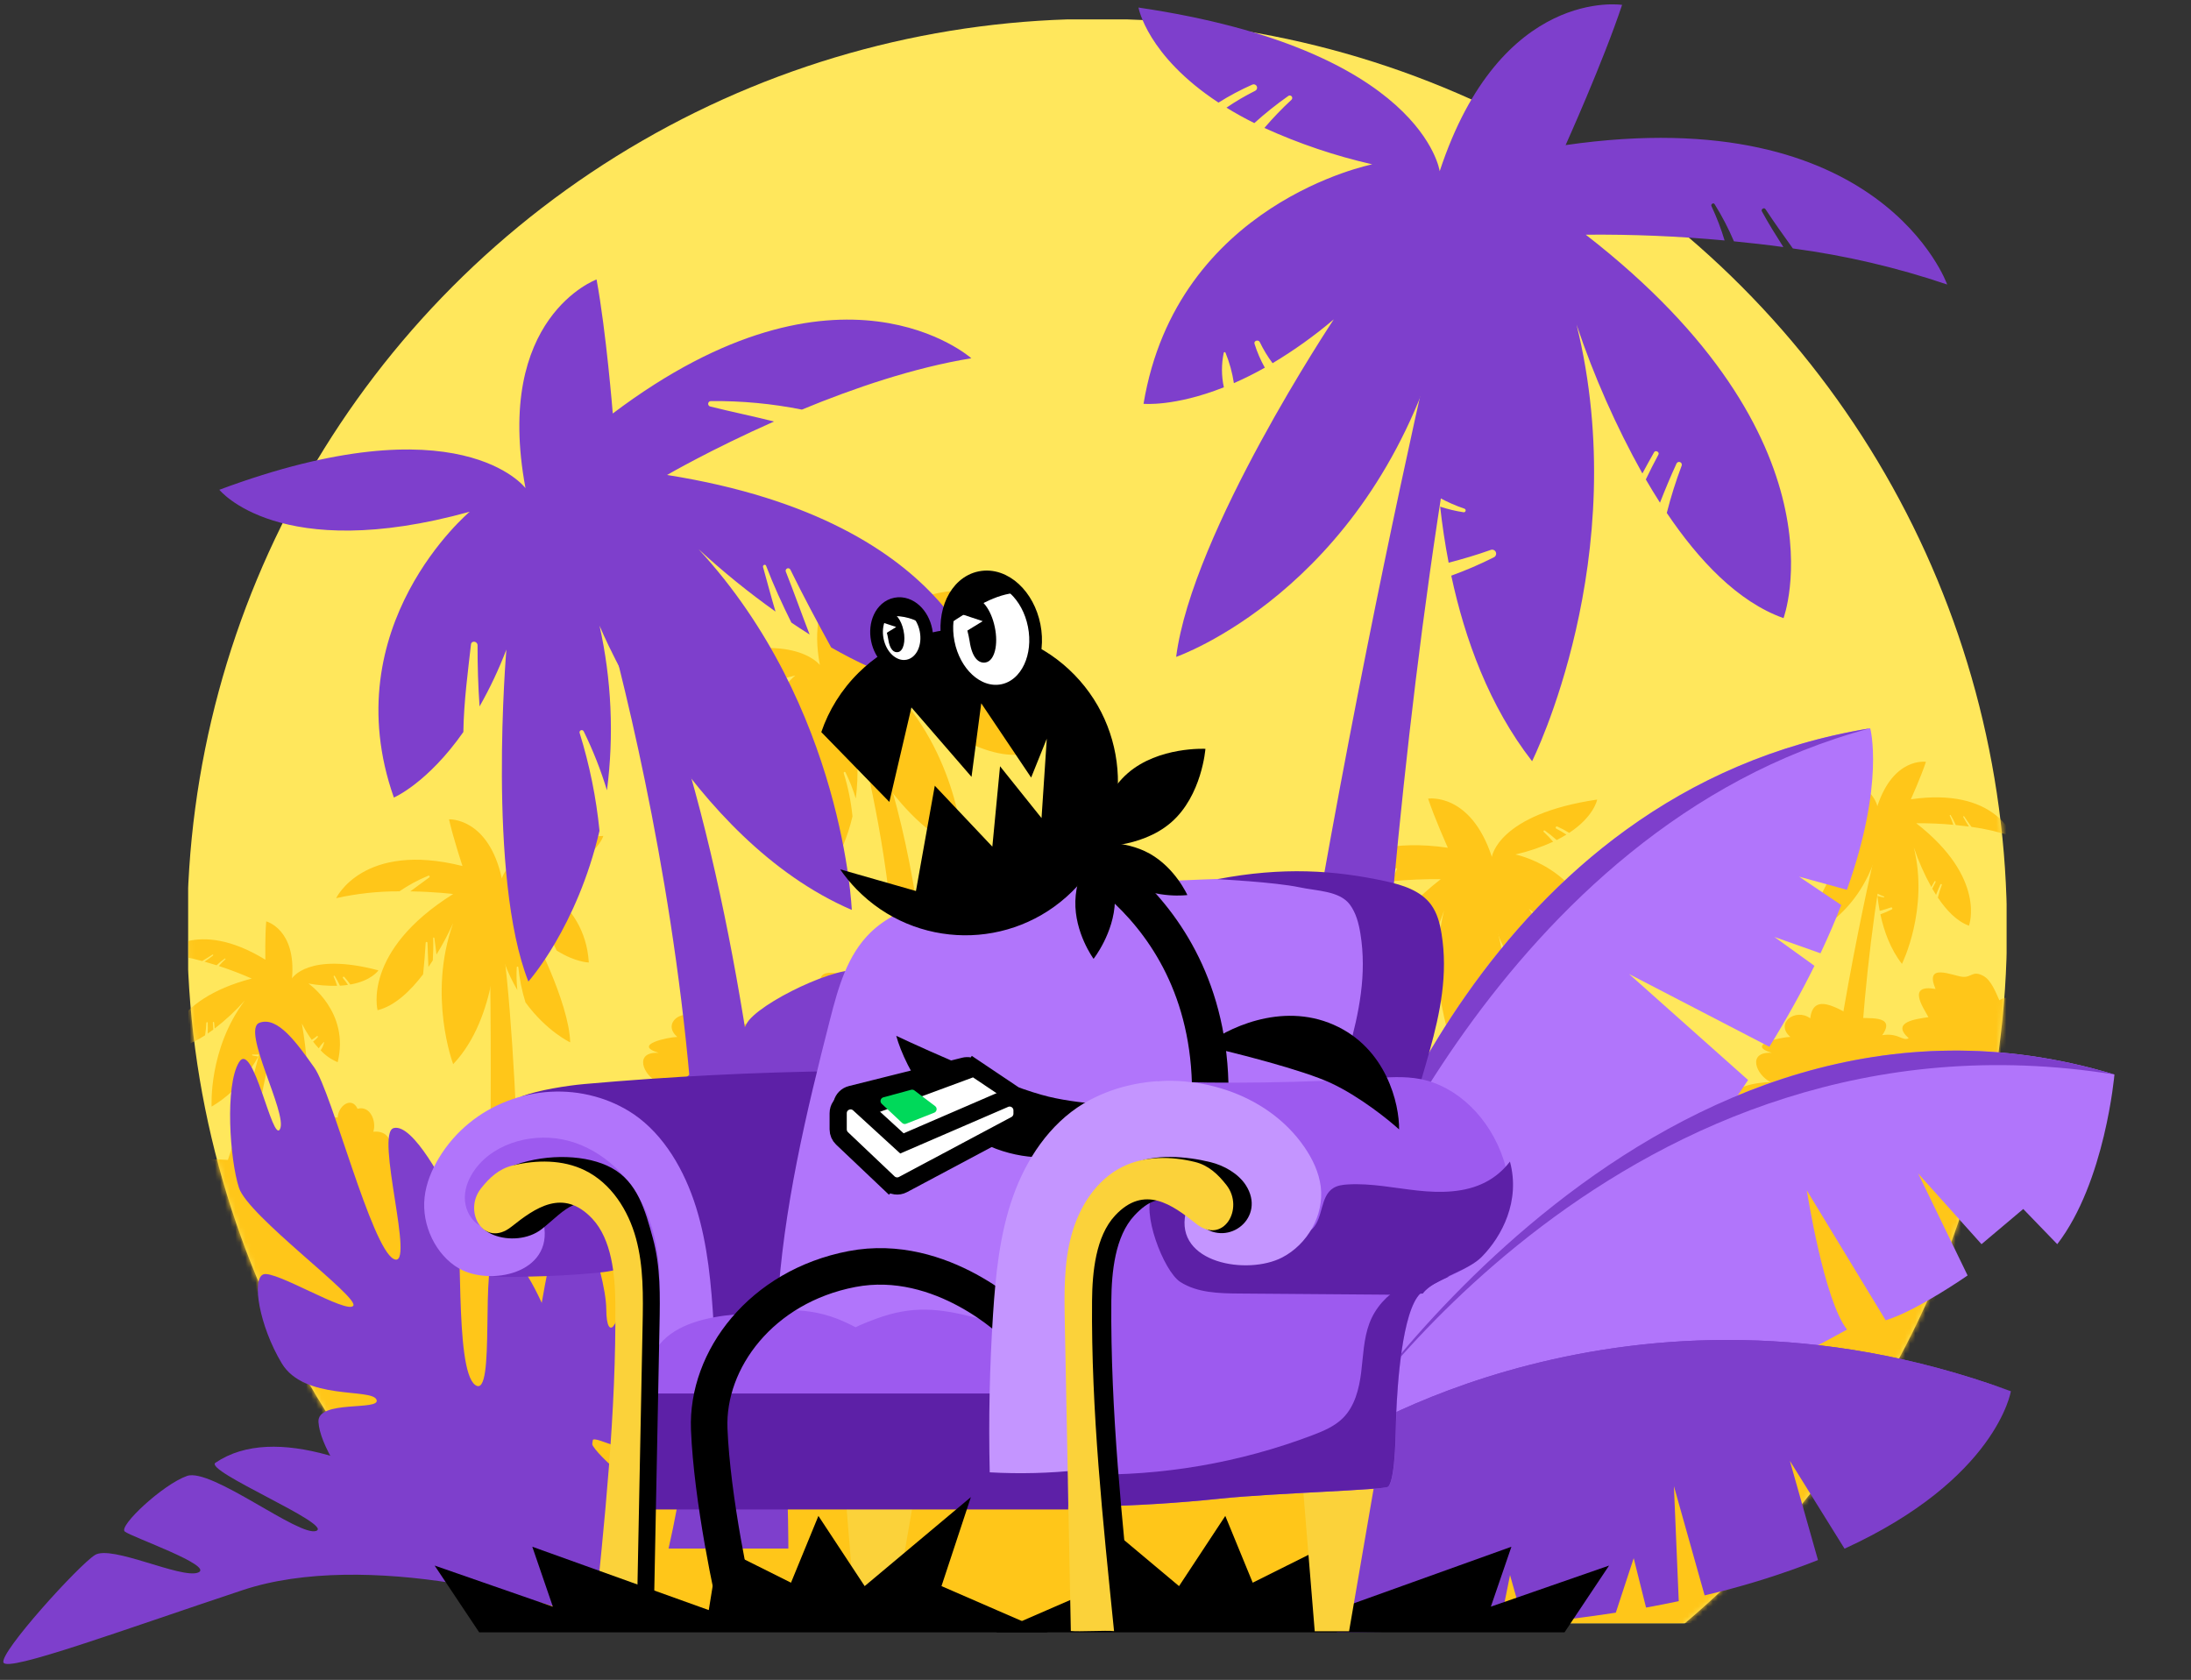 <svg width="433" height="332" viewBox="0 0 433 332" fill="none" xmlns="http://www.w3.org/2000/svg">
<rect x="0" y="0" width="433" height="332" fill="#333333" stroke="none"/>
<g clip-path="url(#clip0_4313_193348)">
<circle cx="216.815" cy="183.551" r="179.815" fill="#FFE75C"/>
<mask id="mask0_4313_193348" style="mask-type:alpha" maskUnits="userSpaceOnUse" x="36" y="3" width="361" height="361">
<circle cx="216.814" cy="183.551" r="179.815" fill="#FFE75C"/>
</mask>
<g mask="url(#mask0_4313_193348)">
<path d="M3.301 238.513C4.402 237.646 5.566 237.81 6.605 238.887C6.706 238.982 6.7 238.982 6.585 238.887C6.09 236.047 10.696 237.065 12.452 237.637C11.865 233.302 15.895 234.474 18.591 233.708C17.631 231.443 19.034 230.102 21.376 230.648C18.901 228.753 20.718 226.438 23.331 225.88C22.531 224.793 22.808 223.534 23.903 222.558C24.191 222.589 24.41 222.953 24.69 223.065C23.957 218.479 29.655 220.84 30.877 223.336C30.888 222.936 30.927 222.457 30.906 222.075C32.837 222.299 34.501 224.184 35.394 225.928C37.58 225.259 39.29 227.667 39.529 229.754C42.761 228.299 47.101 230.047 49.531 229.026C51.634 228.145 51.542 224.429 54.78 225.998C54.698 226.222 54.602 227.229 54.585 227.316C55.081 224.256 59.016 223.884 61.44 224.788C61.618 221.841 63.854 220.462 66.745 220.87C66.792 218.583 69.487 216.569 70.664 219.135C73.148 218.433 74.449 221.57 73.777 223.669C76.481 223.389 77.612 225.359 77.124 227.852C80.822 227.292 80.168 231.566 78.866 233.739C81.844 232.507 81.446 235.834 81.01 237.845C84.619 236.834 85.368 239.162 83.803 241.82C84.633 241.773 85.46 241.959 86.192 242.356C86.923 242.753 87.529 243.346 87.943 244.068C90.29 243.034 91.916 245.03 90.47 247.14C91.679 246.581 92.864 245.772 94.027 245.166C94.46 242.666 96.344 240.49 98.454 239.124C95.117 238.108 97.445 234.566 100.09 234.899C100.335 232.67 103.249 234.024 103.591 235.969C105.793 235.011 106.895 236.84 106.64 239.039C107.556 237.024 108.95 236.225 110.524 237.614C111.484 236.021 113.445 235.66 115.207 236.15C115.075 236.043 114.908 233.967 116.321 233.421C114.267 232.49 114.153 230.216 115.98 228.775C114.778 228.926 113.662 228.296 112.536 228.194C113.137 227.165 113.167 226.368 114.65 226.001C110.919 224.682 115.627 221.715 117.938 222.035C113.257 219.784 121.667 218.439 123.01 218.125C120.693 214.714 127.781 213.858 129.963 213.871C127.09 212.454 125.2 207.813 130.186 208.075C124.836 206.467 132.055 204.983 133.854 204.931C130.731 202.255 134.855 199.125 137.787 201.257C141.152 194.758 146.186 202.628 146.186 202.628C146.186 202.628 155.025 200.324 152.011 204.587C155.208 204.07 156.052 205.858 157.243 205.188C153.618 201.941 158.819 201.387 161.147 201.026C160.03 198.986 156.876 194.477 162.548 195.453C160.265 190.119 167.912 193.055 167.912 193.055C167.912 193.055 169.249 190.644 172.027 192.892C173.384 193.99 174.477 196.19 175.159 197.693C177.582 196.153 180.544 197.955 182.343 199.928C187.866 195.226 191.246 201.877 191.246 201.877C191.246 201.877 193.786 199.929 196.245 200.564C198.881 201.246 201.565 202.272 202.379 204.987C204.312 200.827 210.143 203.631 206.316 208.254C208.917 204.16 214.578 207.807 209.366 211.871C212.983 209.616 212.304 216.196 209.306 217.236C213.949 219.195 211.82 224.559 208.167 227.592C206.777 224.146 214.057 224.56 211 229.468C210.845 223.367 218.313 224.985 214.621 230.879C214.976 225.576 221.963 226.814 219.909 232.279C220.31 227.343 228.027 229.583 223.541 234.039C224.643 233.172 226.247 235.214 226.567 238.883C226.579 239.021 226.661 238.978 226.547 238.883C226.051 236.044 230.658 237.061 232.413 237.633C231.827 233.298 235.857 234.471 238.553 233.704C237.594 231.439 238.995 230.098 241.338 230.645C238.864 228.749 240.678 226.434 243.293 225.876C242.493 224.789 242.77 223.53 243.864 222.554C244.152 222.585 244.372 222.949 244.652 223.061C243.919 218.475 249.617 220.836 250.839 223.332C250.849 222.932 250.889 222.453 250.867 222.071C252.799 222.295 254.464 224.18 255.356 225.924C257.542 225.255 259.251 227.663 259.49 229.75C262.723 228.295 267.061 230.043 269.492 229.022C271.596 228.141 271.504 224.426 274.744 225.994C274.661 226.218 274.567 227.226 274.548 227.312C275.045 224.253 278.98 223.88 281.403 224.784C281.582 221.837 283.818 220.458 286.712 220.866C286.759 218.579 289.453 216.565 290.631 219.131C293.115 218.429 294.415 221.566 293.743 223.665C296.448 223.385 297.579 225.355 297.092 227.848C300.788 227.288 300.136 231.563 298.833 233.735C301.81 232.504 301.413 235.83 300.977 237.841C304.585 236.83 305.335 239.158 303.77 241.816C304.6 241.769 305.427 241.955 306.158 242.352C306.889 242.749 307.496 243.342 307.909 244.064C310.256 243.03 311.883 245.026 310.437 247.136C311.646 246.577 312.831 245.768 313.995 245.162C314.427 242.662 316.311 240.486 318.421 239.12C315.084 238.105 317.412 234.562 320.057 234.895C320.302 232.666 323.218 234.021 323.558 235.965C325.76 235.007 326.862 236.836 326.607 239.035C328.172 238.074 329.552 236.517 331.547 236.593C330.954 237.269 331.36 237.108 330.491 237.61C331.451 236.017 333.413 235.656 335.174 236.147C334.928 235.985 334.668 235.847 334.396 235.734C335.023 234.712 334.875 233.965 336.288 233.417C334.234 232.486 334.12 230.212 335.948 228.771C334.745 228.922 333.628 228.292 332.504 228.191C333.104 227.161 333.134 226.364 334.616 225.997C330.885 224.679 335.594 221.711 337.905 222.031C333.224 219.78 341.635 218.435 342.978 218.121C340.66 214.71 347.748 213.854 349.929 213.867C347.057 212.45 345.168 207.809 350.153 208.071C344.802 206.463 352.022 204.979 353.82 204.927C350.697 202.251 354.822 199.121 357.754 201.253C358.438 195.281 364.664 200.525 366.93 201.085C368.534 201.484 374.991 200.319 371.977 204.585C375.175 204.068 376.018 205.856 377.21 205.186C373.584 201.94 378.785 201.386 381.113 201.024C379.995 198.984 376.842 194.475 382.515 195.451C380.232 190.117 385.894 192.87 387.879 193.053C389.641 193.216 389.84 191.704 391.994 192.89C393.523 193.73 394.444 196.188 395.126 197.691C397.55 196.151 400.511 197.953 402.31 199.927C404.992 195.815 408.555 201.674 411.214 201.875C412.478 201.971 413.754 199.927 416.211 200.563C418.848 201.244 420.28 203.398 422.345 204.985V347.611H3.29L3.301 238.513Z" fill="#FFC619"/>
<path d="M96.659 177.941C96.659 177.941 97.963 239.144 95.356 261.16H103.178C103.178 261.16 102.619 199.026 97.963 177.941H96.659Z" fill="#FFC619"/>
<path d="M119.232 165.207C101.017 166.027 99.177 173.613 99.177 173.613C96.516 161.516 88.739 161.926 88.739 161.926C89.558 165.618 91.4 171.153 91.4 171.153C71.753 166.232 66.432 177.509 66.432 177.509C70.535 176.594 74.728 176.14 78.932 176.157C80.717 174.937 82.624 173.905 84.621 173.079C84.666 173.052 84.72 173.045 84.77 173.058C84.821 173.072 84.864 173.104 84.89 173.15C84.916 173.195 84.924 173.248 84.911 173.299C84.897 173.349 84.865 173.393 84.82 173.419C83.602 174.342 82.314 175.225 81.083 176.162C85.954 176.236 89.558 176.687 89.558 176.687C71.548 187.963 74.618 199.65 74.618 199.65C78.026 198.817 81.133 195.816 83.619 192.548C83.827 190.477 84.013 188.409 84.126 186.313C84.128 186.268 84.148 186.225 84.181 186.194C84.214 186.163 84.257 186.146 84.302 186.146C84.348 186.146 84.391 186.163 84.424 186.194C84.457 186.225 84.477 186.268 84.479 186.313C84.516 187.867 84.62 189.479 84.669 191.101C84.967 190.67 85.254 190.241 85.531 189.814C85.619 188.361 85.659 186.896 85.606 185.391C85.601 185.235 85.823 185.246 85.842 185.391C85.979 186.443 86.137 187.54 86.262 188.653C87.491 186.649 88.592 184.57 89.559 182.427C84.442 196.78 89.559 210.312 89.559 210.312C98.359 201.085 98.155 184.683 98.155 184.683C98.869 188.555 100.251 192.273 102.24 195.669C102.081 194.175 102.041 192.671 102.121 191.171C102.124 191.131 102.141 191.093 102.171 191.065C102.2 191.038 102.238 191.022 102.279 191.022C102.319 191.022 102.357 191.038 102.387 191.065C102.416 191.093 102.433 191.131 102.436 191.171C102.672 193.527 103.146 195.852 103.851 198.112C108.024 203.831 112.685 206.005 112.685 206.005C112.48 198.009 104.908 183.657 104.908 183.657C105.941 184.733 107.054 185.728 108.238 186.634C107.767 185.264 107.244 183.916 106.673 182.579C106.557 182.307 106.928 182.068 107.08 182.341C107.974 183.938 109.125 185.859 110.008 187.858C113.782 190.215 116.369 190.218 116.369 190.218C115.551 177.301 103.476 173.611 103.476 173.611C117.391 171.768 119.232 165.207 119.232 165.207Z" fill="#FFC619"/>
<path d="M167.318 136.599C167.318 136.599 183.107 186.118 174.493 223.997H184.931C184.931 223.997 185.032 167.333 168.752 136.599H167.318Z" fill="#FFC619"/>
<path d="M135.352 131.575C156.315 123.749 162.026 131.43 162.026 131.43C159.24 116.491 168.219 113.217 168.219 113.217C169.061 117.779 169.631 124.916 169.631 124.916C189.464 109.918 200.872 120.096 200.872 120.096C195.859 120.914 190.605 122.714 186.108 124.577C183.507 124.056 180.86 123.807 178.209 123.833C178.146 123.826 178.082 123.844 178.033 123.884C177.983 123.923 177.95 123.98 177.942 124.043C177.934 124.106 177.951 124.17 177.99 124.22C178.028 124.271 178.085 124.304 178.148 124.313C179.965 124.77 181.843 125.149 183.679 125.617C178.214 128.042 174.359 130.283 174.359 130.283C200.098 134.364 202.227 149.035 202.227 149.035C197.977 149.733 193.033 147.836 188.661 145.341C187.435 143.102 186.235 140.855 185.104 138.542C185.079 138.494 185.036 138.457 184.985 138.438C184.933 138.419 184.877 138.421 184.827 138.442C184.776 138.463 184.736 138.502 184.713 138.552C184.69 138.602 184.687 138.658 184.704 138.71C185.407 140.482 186.062 142.353 186.783 144.208C186.238 143.865 185.708 143.519 185.193 143.169C184.397 141.57 183.651 139.936 182.99 138.21C182.922 138.031 182.676 138.15 182.725 138.322C183.073 139.574 183.42 140.89 183.811 142.207C181.463 140.534 179.224 138.715 177.106 136.76C189.756 150.51 190.456 168.25 190.456 168.25C176.1 162.06 168.478 143.437 168.478 143.437C169.525 148.154 169.744 153.017 169.125 157.808C168.589 156.045 167.913 154.327 167.104 152.671C167.084 152.624 167.046 152.586 166.999 152.567C166.951 152.548 166.898 152.549 166.851 152.569C166.804 152.589 166.767 152.627 166.748 152.674C166.729 152.722 166.729 152.775 166.749 152.822C167.611 155.596 168.189 158.451 168.474 161.342C166.499 169.805 162.278 174.501 162.278 174.501C158.68 165.372 160.361 145.525 160.361 145.525C159.709 147.236 158.928 148.895 158.025 150.487C157.9 148.714 157.846 146.941 157.851 145.155C157.851 144.793 157.318 144.701 157.276 145.082C157.029 147.317 156.652 150.038 156.612 152.72C153.478 157.198 150.558 158.442 150.558 158.442C145.298 143.46 157.168 133.491 157.168 133.491C140.572 138.1 135.352 131.575 135.352 131.575Z" fill="#FFC619"/>
<path d="M371.691 163.766C371.691 163.766 363.438 197.52 360.271 228.681L366.738 229.34C366.738 229.34 367.205 192.607 373.387 163.939L371.691 163.766Z" fill="#FFC619"/>
<path d="M388.174 161.346C388.636 162.056 389.13 162.74 389.616 163.422C392.382 163.791 395.106 164.429 397.749 165.325C397.749 165.325 394.298 155.555 377.642 157.966C377.642 157.966 379.631 153.544 380.617 150.563C380.617 150.563 374.223 149.568 371.007 159.344C371.007 159.344 370.122 152.917 355.134 150.704C355.134 150.704 355.581 153.242 359.351 155.722C359.923 155.362 360.52 155.044 361.139 154.77C361.182 154.753 361.229 154.754 361.272 154.771C361.315 154.788 361.349 154.821 361.368 154.863C361.387 154.905 361.39 154.953 361.375 154.997C361.36 155.04 361.329 155.076 361.288 155.098C360.763 155.36 360.257 155.659 359.772 155.99C360.219 156.265 360.705 156.538 361.24 156.805C361.807 156.292 362.404 155.813 363.028 155.372C363.055 155.35 363.089 155.339 363.124 155.342C363.159 155.346 363.191 155.363 363.213 155.389C363.235 155.416 363.246 155.451 363.242 155.486C363.239 155.52 363.222 155.552 363.195 155.575C362.692 156.042 362.216 156.538 361.771 157.06C363.596 157.892 365.5 158.536 367.455 158.982C367.455 158.982 357.163 161.014 355.402 171.623C355.402 171.623 357.022 171.787 359.635 170.753C359.504 170.151 359.502 169.528 359.629 168.925C359.633 168.917 359.639 168.909 359.647 168.904C359.655 168.899 359.664 168.897 359.674 168.897C359.683 168.897 359.693 168.899 359.701 168.904C359.709 168.909 359.715 168.917 359.719 168.925C359.931 169.442 360.08 169.983 360.163 170.536C360.72 170.291 361.264 170.019 361.793 169.719C361.568 169.318 361.386 168.894 361.249 168.455C361.2 168.292 361.461 168.222 361.529 168.369C361.717 168.761 361.943 169.134 362.203 169.483C363.34 168.802 364.419 168.028 365.428 167.169C365.428 167.169 357.963 178.394 357.122 184.988C357.122 184.988 367.044 181.547 370.923 168.587C370.686 171.245 370.704 173.921 370.979 176.576C371.405 176.812 371.852 177.01 372.313 177.166C372.335 177.175 372.353 177.192 372.363 177.212C372.374 177.233 372.377 177.257 372.371 177.28C372.366 177.303 372.352 177.323 372.333 177.337C372.314 177.351 372.291 177.357 372.267 177.355C371.848 177.291 371.434 177.192 371.03 177.06C371.137 178.011 371.282 179.005 371.477 180.019C372.221 179.825 372.957 179.607 373.682 179.347C373.733 179.326 373.79 179.326 373.841 179.346C373.892 179.366 373.933 179.406 373.956 179.456C373.978 179.506 373.981 179.562 373.963 179.614C373.945 179.666 373.907 179.709 373.858 179.734C373.131 180.101 372.382 180.424 371.616 180.702C372.334 184.069 373.619 187.595 375.874 190.498C375.874 190.498 381.241 179.744 378.217 167.448C379.129 170.17 380.29 172.801 381.687 175.308C381.888 174.931 382.093 174.556 382.305 174.184C382.379 174.056 382.603 174.179 382.532 174.308C382.297 174.743 382.081 175.183 381.866 175.624C382.104 176.034 382.353 176.443 382.613 176.85C382.885 176.15 383.171 175.461 383.48 174.792C383.494 174.756 383.522 174.727 383.558 174.712C383.593 174.697 383.633 174.696 383.669 174.71C383.705 174.724 383.734 174.752 383.75 174.787C383.765 174.822 383.767 174.862 383.754 174.898C383.446 175.714 383.185 176.546 382.971 177.391C384.648 179.881 386.715 182.09 389.123 182.945C389.123 182.945 392.643 173.54 378.702 162.702C381.144 162.68 383.586 162.781 386.018 163.007C385.831 162.385 385.599 161.778 385.324 161.191C385.277 161.092 385.429 160.993 385.492 161.088C385.882 161.716 386.224 162.372 386.513 163.053C387.351 163.134 388.223 163.234 389.118 163.355C388.726 162.736 388.332 162.117 387.986 161.471C387.922 161.352 388.104 161.237 388.174 161.346Z" fill="#FFC619"/>
<path d="M293.936 175.149C293.936 175.149 304.755 219.405 308.906 260.256L300.428 261.121C300.428 261.121 299.817 212.958 291.714 175.376L293.936 175.149Z" fill="#FFC619"/>
<path d="M272.324 171.973C271.718 172.901 271.07 173.801 270.434 174.694C266.807 175.179 263.236 176.015 259.771 177.191C259.771 177.191 264.296 164.382 286.131 167.543C286.131 167.543 283.526 161.745 282.232 157.837C282.232 157.837 290.615 156.532 294.831 169.349C294.831 169.349 295.989 160.923 315.642 158.021C315.642 158.021 315.056 161.346 310.113 164.6C309.363 164.128 308.58 163.711 307.77 163.353C307.713 163.327 307.648 163.325 307.59 163.347C307.531 163.368 307.484 163.413 307.458 163.47C307.433 163.527 307.43 163.591 307.452 163.65C307.474 163.708 307.519 163.756 307.575 163.782C308.263 164.126 308.927 164.517 309.562 164.951C308.977 165.312 308.338 165.669 307.638 166.019C306.894 165.347 306.111 164.719 305.292 164.141C305.256 164.116 305.213 164.105 305.17 164.111C305.127 164.117 305.087 164.139 305.06 164.173C305.032 164.206 305.018 164.249 305.021 164.293C305.024 164.336 305.043 164.377 305.074 164.407C305.734 165.02 306.357 165.67 306.942 166.354C304.549 167.445 302.052 168.289 299.489 168.874C299.489 168.874 312.982 171.539 315.293 185.447C313.382 185.477 311.487 185.088 309.742 184.306C309.914 183.517 309.916 182.7 309.75 181.91C309.745 181.898 309.736 181.889 309.726 181.882C309.716 181.875 309.703 181.872 309.691 181.872C309.678 181.872 309.666 181.875 309.656 181.882C309.645 181.889 309.637 181.898 309.632 181.91C309.354 182.587 309.158 183.296 309.05 184.02C308.32 183.7 307.607 183.343 306.912 182.95C307.207 182.424 307.446 181.869 307.626 181.293C307.69 181.079 307.348 180.984 307.26 181.18C307.014 181.695 306.718 182.184 306.377 182.642C304.886 181.749 303.472 180.734 302.148 179.608C302.148 179.608 311.935 194.325 313.039 202.97C313.039 202.97 300.03 198.459 294.941 181.467C295.251 184.953 295.225 188.46 294.863 191.941C294.304 192.251 293.719 192.509 293.114 192.714C293.085 192.726 293.062 192.748 293.048 192.775C293.034 192.803 293.03 192.834 293.037 192.864C293.045 192.894 293.062 192.921 293.088 192.939C293.113 192.957 293.143 192.965 293.174 192.962C293.724 192.878 294.266 192.748 294.795 192.576C294.655 193.825 294.464 195.127 294.209 196.455C293.233 196.201 292.268 195.913 291.318 195.575C291.252 195.548 291.177 195.547 291.111 195.574C291.044 195.6 290.99 195.652 290.96 195.717C290.93 195.783 290.927 195.857 290.95 195.925C290.974 195.993 291.023 196.049 291.087 196.082C292.041 196.563 293.023 196.987 294.027 197.351C293.147 201.996 291.239 206.384 288.444 210.193C288.444 210.193 281.407 196.093 285.373 179.973C284.176 183.541 282.654 186.991 280.823 190.278C280.559 189.784 280.289 189.293 280.012 188.805C279.916 188.636 279.622 188.798 279.715 188.968C280.023 189.537 280.306 190.114 280.589 190.692C280.276 191.233 279.948 191.769 279.61 192.299C279.252 191.382 278.876 190.478 278.473 189.601C278.452 189.557 278.415 189.522 278.37 189.503C278.324 189.485 278.274 189.485 278.228 189.502C278.182 189.52 278.145 189.555 278.124 189.599C278.103 189.643 278.099 189.694 278.114 189.741C278.518 190.81 278.861 191.901 279.143 193.009C276.948 196.274 274.232 199.169 271.078 200.29C271.078 200.29 266.462 187.964 284.741 173.751C281.539 173.722 278.338 173.855 275.149 174.15C275.393 173.335 275.697 172.54 276.058 171.77C276.12 171.641 275.92 171.51 275.841 171.635C275.329 172.458 274.882 173.319 274.503 174.211C273.406 174.317 272.261 174.448 271.088 174.608C271.601 173.795 272.117 172.984 272.572 172.134C272.656 171.985 272.417 171.834 272.324 171.973Z" fill="#FFC619"/>
<path d="M55.462 196.958C55.462 196.958 50.042 229.499 41.158 257.868L35.27 256.017C35.27 256.017 48.593 223.799 53.919 196.474L55.462 196.958Z" fill="#FFC619"/>
<path d="M41.988 188.663C41.317 189.111 40.632 189.52 39.954 189.932C37.403 189.217 34.789 188.751 32.148 188.542C32.148 188.542 38.81 181.314 52.438 189.666C52.438 189.666 52.357 185.064 52.611 182.093C52.611 182.093 58.559 183.624 57.711 193.358C57.711 193.358 60.885 188.084 74.787 191.776C74.787 191.776 73.448 193.822 69.233 194.572C68.869 194.043 68.466 193.541 68.03 193.07C67.999 193.04 67.957 193.022 67.913 193.022C67.87 193.021 67.828 193.037 67.795 193.066C67.763 193.096 67.743 193.136 67.74 193.18C67.737 193.223 67.75 193.266 67.777 193.3C68.137 193.726 68.468 194.176 68.766 194.647C68.274 194.719 67.748 194.774 67.181 194.807C66.878 194.147 66.536 193.505 66.156 192.886C66.139 192.86 66.114 192.841 66.084 192.833C66.054 192.825 66.022 192.828 65.995 192.842C65.968 192.856 65.946 192.88 65.935 192.909C65.924 192.937 65.924 192.969 65.936 192.998C66.2 193.594 66.429 194.205 66.623 194.827C64.72 194.869 62.818 194.716 60.945 194.371C60.945 194.371 69.163 200.006 66.735 209.921C65.455 209.394 64.305 208.593 63.367 207.574C63.706 207.098 63.941 206.555 64.055 205.981C64.055 205.972 64.053 205.963 64.048 205.955C64.043 205.948 64.036 205.942 64.028 205.938C64.02 205.935 64.011 205.933 64.002 205.935C63.993 205.936 63.984 205.94 63.978 205.946C63.6 206.317 63.267 206.732 62.989 207.183C62.594 206.761 62.221 206.319 61.871 205.86C62.218 205.594 62.537 205.293 62.821 204.961C62.925 204.837 62.724 204.678 62.611 204.782C62.299 205.053 61.962 205.293 61.605 205.5C60.868 204.479 60.216 203.4 59.656 202.272C59.656 202.272 61.971 214.867 60.24 220.932C60.24 220.932 52.871 214.208 54.331 201.446C53.544 203.854 52.527 206.181 51.295 208.394C50.834 208.439 50.371 208.444 49.91 208.407C49.888 208.408 49.867 208.416 49.85 208.43C49.834 208.444 49.822 208.464 49.819 208.486C49.815 208.507 49.819 208.53 49.83 208.549C49.841 208.568 49.859 208.582 49.879 208.59C50.27 208.69 50.667 208.759 51.068 208.796C50.621 209.587 50.122 210.398 49.573 211.209C48.996 210.761 48.435 210.294 47.901 209.796C47.864 209.759 47.815 209.738 47.763 209.736C47.711 209.735 47.66 209.753 47.622 209.789C47.583 209.824 47.56 209.872 47.556 209.924C47.553 209.976 47.569 210.028 47.602 210.068C48.1 210.661 48.633 211.224 49.197 211.754C47.287 214.592 44.767 216.965 41.821 218.7C41.821 218.7 41.16 207.305 48.394 197.715C46.581 199.746 44.584 201.606 42.429 203.269C42.394 202.864 42.355 202.46 42.31 202.057C42.293 201.917 42.052 201.94 42.065 202.08C42.107 202.547 42.132 203.012 42.155 203.479C41.793 203.748 41.422 204.012 41.045 204.268C41.069 203.555 41.076 202.846 41.058 202.147C41.06 202.11 41.046 202.074 41.021 202.047C40.995 202.02 40.961 202.004 40.923 202.003C40.886 202.002 40.85 202.015 40.823 202.04C40.796 202.066 40.78 202.101 40.779 202.138C40.743 202.965 40.66 203.789 40.532 204.607C38.141 206.151 35.508 207.3 33.089 207.143C33.089 207.143 33.534 197.621 49.747 193.396C47.625 192.46 45.458 191.632 43.252 190.916C43.647 190.444 44.077 190.001 44.537 189.592C44.615 189.524 44.52 189.38 44.431 189.441C43.856 189.842 43.313 190.286 42.807 190.771C42.046 190.528 41.247 190.288 40.421 190.058C40.994 189.666 41.569 189.275 42.113 188.838C42.206 188.763 42.09 188.595 41.988 188.663Z" fill="#FFC619"/>
</g>
</g>
<path d="M116.967 318.905C116.967 318.905 111.175 267.566 108.574 261.025C105.973 254.484 101.549 246.003 98.128 247.252C94.707 248.501 98.128 276.833 93.904 273.708C89.68 270.584 91.692 242.253 89.883 238.295C88.073 234.337 81.639 221.963 77.817 222.942C73.994 223.921 82.241 251.018 77.817 248.822C73.392 246.625 65.549 215.805 62.13 211.009C58.712 206.213 54.891 200.764 51.271 202.135C47.651 203.505 56.82 220.011 55.353 223.112C53.885 226.212 50.024 205.343 47.228 209.945C44.434 214.546 45.398 229.13 47.228 234.753C49.059 240.376 71.062 256.373 69.815 258.062C68.567 259.751 54.49 251.034 52.077 251.852C49.663 252.669 51.238 262.033 55.68 269.433C60.121 276.833 73.403 274.302 74.403 276.609C75.404 278.916 62.666 276.562 62.936 281.023C63.207 285.484 67.769 292.483 74.403 301.207C81.037 309.93 105.031 315.614 105.031 315.614L116.967 318.905Z" fill="#7E3FCC"/>
<path d="M121.348 322.237C121.348 322.237 66.054 273.199 42.579 289.089C40.228 290.68 65.823 301.243 62.511 302.55C59.199 303.856 41.744 290.008 36.953 291.698C32.163 293.387 23.372 301.613 24.659 302.681C25.947 303.749 42.468 309.483 39.155 310.79C35.842 312.097 22.034 305.27 18.766 307.322C15.498 309.375 -0.199 326.683 0.693 328.583C1.586 330.483 23.941 322.25 47.98 314.253C72.018 306.255 109.798 315.872 121.348 322.237Z" fill="#7E3FCC"/>
<path d="M113.778 315.958C113.778 315.958 103.675 308.317 105.86 267.674C105.75 261.898 109.42 245.681 109.912 242.832C112.306 228.97 119.77 251.47 119.816 258.723C119.861 265.976 122.911 261.231 122.713 255.139C122.516 249.046 119.901 234.185 121.511 229.531C123.122 224.878 138.425 208.401 140.28 210.586C142.135 212.77 138.416 238.867 141.589 234.287C144.762 229.706 144.13 206.251 148.026 201.622C151.923 196.994 168.757 189.461 170.654 192.392C172.552 195.322 159.571 218.04 162.438 215.784C165.305 213.527 173.528 197.677 175.184 193.77C176.84 189.864 190.476 209.473 185.639 215.55C180.801 221.628 161.528 223.79 156.074 228.344C150.621 232.899 146.379 239.103 150.973 237.829C155.566 236.555 175.91 226.261 176.744 231.852C177.578 237.443 169.765 254.529 158.417 257.219C147.069 259.908 135.662 254.982 131.328 258.32C126.995 261.657 122.503 266.497 126.459 265.724C130.416 264.951 153.444 261.399 151.795 266.342C150.146 271.284 143.131 282.275 133.428 285.492C123.725 288.709 118.13 283.481 116.978 284.649C115.825 285.817 124.431 293.097 127.606 295.023C130.781 296.95 122.991 310.416 113.778 315.958Z" fill="#7E3FCC"/>
<path d="M155.433 222.094C142.5 236.376 129.823 252.189 121.56 269.943C118.006 277.581 116.528 285.894 116.227 294.316C115.954 301.971 118.6 310.191 117.422 317.687C117.107 319.697 114.829 320.024 113.848 318.349C109.941 311.667 110.308 301.416 110.459 293.828C110.627 285.119 112.908 277.376 116.803 269.713C121.419 260.631 128.233 252.484 134.435 244.531C140.764 236.411 147.885 228.967 155.181 221.786C155.367 221.603 155.602 221.908 155.433 222.094L155.433 222.094Z" fill="#7E3FCC"/>
<path d="M57.041 226.035C66.915 241.258 77.369 256.061 87.444 271.137C92.316 278.43 97.212 285.706 102.242 292.884C107.143 299.881 112.716 307.619 115.876 315.652C115.945 315.84 115.954 316.048 115.9 316.242C115.847 316.436 115.733 316.608 115.578 316.73C115.423 316.852 115.233 316.919 115.038 316.92C114.843 316.922 114.652 316.858 114.495 316.738C108.128 312.013 103.188 305.014 98.277 298.781C92.441 291.376 87.286 283.228 82.228 275.244C72.378 259.69 64.174 243.135 56.637 226.27C56.619 226.216 56.62 226.157 56.64 226.104C56.66 226.051 56.697 226.007 56.745 225.979C56.793 225.951 56.849 225.941 56.903 225.952C56.957 225.962 57.006 225.992 57.041 226.036V226.035Z" fill="#7E3FCC"/>
<path d="M349.675 206.878C353.207 201.159 356.145 195.825 358.585 190.878L350.665 185.172L359.78 188.404C361.37 185.035 362.728 181.854 363.881 178.865L355.552 173.259L364.999 175.856C372.547 154.668 369.606 143.935 369.606 143.935C287.128 157.375 264.218 250.544 264.218 250.544V301.252C304.728 266.205 329.9 236.899 345.467 213.448L321.951 192.503L349.675 206.878Z" fill="#B175FB"/>
<path d="M369.606 143.935C293.392 156.355 268.046 236.841 264.634 249.001C264.664 248.919 296.023 163.476 369.606 143.935Z" fill="#7E3FCC"/>
<path d="M264.218 284.145C264.218 284.145 327.756 185.17 417.87 212.362C417.87 212.362 416.037 233.601 406.568 245.891L399.847 238.939L391.6 245.891L379.076 231.912L388.851 252.074C388.851 252.074 378.769 259.095 372.66 260.932L357.081 235.272C357.081 235.272 360.441 256.961 365.023 262.765C365.023 262.765 309.734 293.925 264.218 301.255V284.145Z" fill="#B175FB"/>
<path d="M264.218 284.145C264.218 284.145 320.73 196.78 417.87 212.362C327.756 185.17 264.218 284.145 264.218 284.145Z" fill="#7E3FCC"/>
<path d="M396.942 274.789C397.096 274.845 397.249 274.896 397.404 274.953C397.404 274.953 394.601 292.308 364.531 306.071L353.721 288.699L359.283 308.321C351.996 311.195 344.508 313.527 336.878 315.298L330.809 293.711L331.766 316.443C329.678 316.884 327.524 317.307 325.304 317.71L322.863 307.944L319.327 318.716C313.686 319.597 307.629 320.343 301.156 320.956L298.424 311.304L296.385 321.367C286.628 322.138 275.935 322.579 264.214 322.606V285.339C264.214 285.339 321.414 247.316 396.942 274.789Z" fill="#7E3FCC"/>
<path d="M314.008 270.676C294.238 275.617 277.022 283.95 264.22 291.485V285.339C264.22 285.339 321.416 247.317 396.944 274.789C392.347 273.193 354.132 260.648 314.008 270.676Z" fill="#7E3FCC"/>
<path d="M115.853 108.17C115.853 108.17 151.665 220.287 132.126 306.047H155.801C155.801 306.047 156.032 177.754 119.104 108.17H115.853Z" fill="#7E3FCC"/>
<path d="M43.348 96.795C90.897 79.076 103.85 96.468 103.85 96.468C97.531 62.643 117.896 55.232 117.896 55.232C119.808 65.56 121.1 81.72 121.1 81.72C166.084 47.762 191.96 70.805 191.96 70.805C180.589 72.657 168.673 76.733 158.472 80.95C152.574 79.771 146.57 79.207 140.555 79.267C140.412 79.251 140.269 79.292 140.156 79.381C140.043 79.47 139.969 79.6 139.951 79.742C139.933 79.885 139.972 80.029 140.059 80.143C140.146 80.258 140.275 80.333 140.417 80.353C144.54 81.388 148.798 82.246 152.964 83.306C140.567 88.796 131.825 93.87 131.825 93.87C190.205 103.109 195.033 136.326 195.033 136.326C185.393 137.905 174.18 133.61 164.264 127.962C161.483 122.892 158.76 117.806 156.194 112.57C156.137 112.46 156.041 112.375 155.925 112.333C155.808 112.291 155.68 112.294 155.566 112.342C155.452 112.39 155.36 112.479 155.309 112.592C155.257 112.704 155.25 112.832 155.288 112.95C156.881 116.961 158.368 121.198 160.003 125.398C158.768 124.621 157.566 123.837 156.397 123.044C154.593 119.425 152.899 115.724 151.401 111.818C151.245 111.412 150.688 111.682 150.798 112.071C151.588 114.907 152.375 117.885 153.262 120.866C147.938 117.08 142.858 112.961 138.054 108.534C166.747 139.666 168.335 179.831 168.335 179.831C135.772 165.815 118.484 123.653 118.484 123.653C120.86 134.331 121.356 145.341 119.951 156.189C118.736 152.196 117.203 148.306 115.368 144.558C115.323 144.451 115.237 144.366 115.129 144.323C115.022 144.28 114.901 144.281 114.794 144.326C114.688 144.372 114.603 144.458 114.56 144.565C114.517 144.673 114.518 144.793 114.563 144.9C116.517 151.18 117.828 157.643 118.476 164.189C113.995 183.351 104.421 193.982 104.421 193.982C96.26 173.314 100.072 128.378 100.072 128.378C98.594 132.253 96.823 136.009 94.775 139.614C94.492 135.599 94.368 131.585 94.379 127.542C94.379 126.721 93.172 126.513 93.076 127.376C92.515 132.435 91.66 138.596 91.571 144.669C84.461 154.808 77.838 157.624 77.838 157.624C65.908 123.704 92.831 101.133 92.831 101.133C55.189 111.567 43.348 96.795 43.348 96.795Z" fill="#7E3FCC"/>
<path d="M287.092 50.39C287.092 50.39 256.141 176.758 244.265 293.404L268.516 295.874C268.516 295.874 270.266 158.36 293.446 51.036L287.092 50.39Z" fill="#7E3FCC"/>
<path d="M348.903 41.33C350.639 43.989 352.492 46.548 354.313 49.101C364.687 50.484 374.901 52.871 384.814 56.228C384.814 56.228 371.871 19.652 309.406 28.677C309.406 28.677 316.862 12.128 320.566 0.965C320.566 0.965 296.585 -2.76 284.523 33.836C284.523 33.836 281.206 9.78 224.993 1.491C224.993 1.491 226.668 10.992 240.808 20.278C242.952 18.928 245.192 17.737 247.51 16.714C247.671 16.648 247.852 16.646 248.014 16.71C248.177 16.775 248.308 16.899 248.38 17.058C248.452 17.217 248.46 17.398 248.402 17.562C248.344 17.727 248.224 17.862 248.068 17.94C246.099 18.923 244.2 20.038 242.382 21.278C244.056 22.306 245.883 23.334 247.887 24.328C250.015 22.408 252.257 20.617 254.601 18.967C254.702 18.892 254.828 18.858 254.953 18.874C255.078 18.889 255.193 18.952 255.272 19.05C255.352 19.147 255.392 19.271 255.382 19.397C255.373 19.523 255.316 19.64 255.222 19.724C253.335 21.473 251.551 23.329 249.88 25.284C256.724 28.398 263.867 30.809 271.199 32.479C271.199 32.479 232.599 40.087 225.993 79.804C225.993 79.804 232.078 80.417 241.868 76.544C241.377 74.291 241.369 71.959 241.846 69.703C241.86 69.67 241.883 69.642 241.912 69.621C241.942 69.601 241.977 69.59 242.012 69.589C242.048 69.588 242.083 69.597 242.114 69.615C242.145 69.634 242.169 69.661 242.185 69.693C242.98 71.629 243.538 73.653 243.849 75.722C245.937 74.807 247.978 73.787 249.964 72.666C249.12 71.164 248.436 69.577 247.922 67.932C247.739 67.321 248.717 67.058 248.967 67.61C249.674 69.078 250.52 70.474 251.495 71.779C255.759 69.229 259.805 66.331 263.592 63.115C263.592 63.115 235.593 105.141 232.439 129.823C232.439 129.823 269.651 116.943 284.209 68.422C283.32 78.376 283.391 88.392 284.421 98.332C286.021 99.213 287.696 99.951 289.427 100.535C289.508 100.568 289.575 100.63 289.615 100.708C289.654 100.787 289.665 100.877 289.644 100.963C289.623 101.048 289.572 101.124 289.5 101.175C289.429 101.226 289.341 101.25 289.253 101.242C287.68 101.001 286.129 100.631 284.616 100.137C285.015 103.702 285.56 107.419 286.291 111.213C289.082 110.479 291.842 109.67 294.562 108.698C294.753 108.613 294.971 108.608 295.166 108.683C295.362 108.758 295.52 108.907 295.606 109.097C295.693 109.288 295.701 109.505 295.628 109.702C295.556 109.898 295.409 110.058 295.22 110.147C292.491 111.521 289.683 112.731 286.81 113.771C289.506 126.376 294.325 139.573 302.781 150.441C302.781 150.441 322.91 110.179 311.568 64.149C314.989 74.338 319.345 84.188 324.58 93.574C325.339 92.163 326.107 90.759 326.901 89.367C327.177 88.888 328.019 89.348 327.753 89.832C326.872 91.46 326.06 93.107 325.257 94.758C326.15 96.297 327.088 97.831 328.057 99.347C329.085 96.727 330.155 94.145 331.31 91.642C331.362 91.505 331.467 91.395 331.601 91.336C331.735 91.277 331.886 91.274 332.023 91.327C332.159 91.379 332.269 91.484 332.328 91.618C332.387 91.751 332.39 91.903 332.338 92.04C331.186 95.094 330.205 98.21 329.401 101.373C335.68 110.696 343.449 118.963 352.471 122.163C352.471 122.163 365.676 86.966 313.389 46.383C322.548 46.299 331.706 46.679 340.827 47.522C340.127 45.196 339.258 42.924 338.226 40.725C338.048 40.356 338.62 39.99 338.846 40.341C340.31 42.69 341.59 45.148 342.672 47.695C345.812 47.998 349.088 48.372 352.442 48.829C350.974 46.51 349.505 44.193 348.198 41.772C347.954 41.353 348.639 40.923 348.903 41.33Z" fill="#7E3FCC"/>
<path d="M309.192 322.605H196.806L217.828 313.47L212.018 295.875L233.01 313.47L242.152 299.597L247.569 312.793L261.79 305.687L263.821 318.207L298.696 305.687L294.633 317.53L317.995 309.409L309.192 322.605Z" fill="black"/>
<path d="M181.007 293.805L176.083 322.392H169.297L166.873 292.747L181.007 293.805Z" fill="#FBD23A"/>
<path d="M117.598 251.585C119.788 251.384 122.055 251.117 123.91 250.106C127.415 248.194 128.428 243.96 127.002 240.633C125.577 237.306 122.223 234.817 118.587 233.091C114.478 231.165 110.043 230.03 105.513 229.748C101.764 229.507 97.792 229.891 94.692 231.699C93.328 232.499 92.145 233.575 91.222 234.86C90.299 236.144 89.656 237.607 89.333 239.156C88.519 243.089 89.21 249.912 94.359 251.602C97.542 252.646 101.329 252.355 104.656 252.294C108.98 252.216 113.294 251.979 117.598 251.585Z" fill="#7231C1"/>
<path d="M115.458 214.245C132.326 212.748 149.228 211.893 166.166 211.682C168.856 211.649 171.61 211.642 174.151 212.596C180.955 215.145 184.074 223.469 185.88 230.977C189.44 245.812 191.082 261.043 190.767 276.297C190.711 279.006 190.549 281.867 189.157 284.125C186.973 287.668 182.581 288.565 178.662 289.074C167.388 290.54 156.038 291.346 144.671 291.489C143.372 291.505 141.923 291.45 141.007 290.459C140.438 289.843 140.187 288.975 139.976 288.137C137.917 279.959 137.804 271.375 136.541 263.013C135.014 252.898 131.69 242.909 125.688 234.955C119.687 227.002 110.792 221.273 101.284 220.825C100.949 220.809 103.139 217.963 103.468 217.749C104.45 217.112 102.169 217.042 103.183 216.655C106.313 215.463 112.006 214.552 115.458 214.245Z" fill="#5D20A7"/>
<path d="M284.093 185.758C283.756 183.759 283.216 181.729 281.968 180.099C279.888 177.384 276.266 176.274 272.845 175.555C261.355 173.143 249.464 173.346 237.715 173.815C223.517 174.38 209.341 175.315 195.188 176.618C186.891 177.382 177.913 178.584 172.044 184.288C167.428 188.776 165.642 195.218 164.069 201.355C159.269 220.081 154.772 238.997 153.648 258.255C153.441 261.801 153.357 265.419 154.349 268.839C156.815 277.344 165.628 283.001 174.626 284.65C183.623 286.299 192.88 284.697 201.887 283.096L210.503 281.565C226.239 278.769 242.593 275.719 255.409 266.483C267.007 258.124 274.718 244.93 276.124 231.034C277.678 215.675 286.759 201.572 284.093 185.758Z" fill="#B175FB"/>
<path d="M188.405 283.314L196.838 281.76C212.236 278.922 228.241 275.827 240.784 266.453C252.134 257.97 259.679 244.58 261.055 230.478C262.577 214.891 271.462 200.578 268.854 184.528C268.524 182.499 267.995 180.439 266.774 178.785C264.738 176.029 260.166 176.09 256.818 175.361C251.865 174.317 240.589 173.754 240.589 173.754C253.492 171.287 263.713 171.96 273.881 174.174C277.228 174.905 280.773 176.028 282.808 178.785C284.03 180.439 284.559 182.499 284.889 184.528C287.497 200.578 278.611 214.891 277.089 230.478C275.713 244.581 268.168 257.97 256.818 266.453C244.275 275.827 228.271 278.922 212.872 281.76L204.439 283.314C195.8 284.906 186.925 286.498 178.284 284.984C181.675 284.548 185.058 283.931 188.405 283.314Z" fill="#5D20A7"/>
<path d="M90.643 250.65C86.203 248.051 83.287 242.253 83.909 236.632C84.22 233.815 85.336 231.179 86.752 228.836C93.267 218.062 106.236 213.613 117.439 216.671C120.236 217.411 122.888 218.615 125.284 220.235C131.208 224.305 135.273 231.246 137.577 238.651C139.881 246.057 140.583 253.967 141.037 261.802C141.64 272.22 141.834 282.656 141.619 293.108C136.4 293.443 131.161 293.29 125.97 292.653C126.443 279.396 126.911 266.049 125.231 252.919C124.62 248.138 123.655 243.228 121.072 239.386C116.895 233.176 105.481 231.493 107.469 241.909C109.354 251.788 96.705 254.198 90.643 250.65Z" fill="#B175FB"/>
<path d="M126.298 278.166H213.232V297.763H126.298V278.166Z" fill="#9D5AEF"/>
<path d="M130.439 265.587C133.724 261.675 139.676 260.293 145.214 259.786C151.994 259.168 158.214 257.837 165.524 260.655C166.966 261.211 169.102 262.305 169.102 262.305C169.102 262.305 170.141 261.738 173.07 260.655C180.457 257.922 185.625 258.628 192.504 260.331C193.79 260.652 195.078 261.043 196.164 261.724C199.695 263.939 200.015 268.328 200.001 272.115C199.996 273.479 199.98 274.894 199.309 276.129C198.638 277.363 197.114 278.357 195.573 278.101L199.176 278.751C200.483 279.792 200.087 281.791 198.819 282.868C197.552 283.945 195.726 284.329 193.986 284.626C185.966 285.991 177.779 286.419 169.619 286.811C157.675 287.385 145.379 287.85 134.077 284.438C132.264 283.891 130.4 283.188 129.25 281.853C128.105 280.524 127.851 278.784 127.722 277.128C127.416 273.125 127.721 268.824 130.439 265.587Z" fill="#9D5AEF"/>
<path d="M128.32 265.883C128.408 267.317 128.346 268.757 128.133 270.18C129.282 266.174 129.994 262.068 130.259 257.925C130.71 251.366 130.113 244.61 127.299 238.6C124.484 232.59 119.231 227.396 112.571 225.524C105.912 223.652 97.932 225.642 93.944 231.024C92.731 232.662 91.893 234.598 91.863 236.598C91.832 238.598 92.682 240.654 94.338 241.896C94.885 242.341 95.562 242.616 96.28 242.686C97.463 242.752 98.551 242.009 99.249 241.103C99.947 240.196 100.355 239.124 100.904 238.129C101.957 236.218 103.602 234.552 105.685 233.676C108.477 232.502 111.821 232.868 114.525 234.215C117.229 235.562 119.346 237.795 120.951 240.255C124.28 245.356 125.559 251.438 125.89 257.425C126.222 263.411 125.667 269.407 125.627 275.402C126.422 274.74 127.036 273.905 127.416 272.969C127.796 272.033 127.93 271.024 127.807 270.029L128.32 265.883Z" fill="#9D5AEF"/>
<path d="M125.705 291.154H211.104V298.321H125.705V291.154Z" fill="#5D20A7"/>
<path d="M127.626 275.402H211.104V292.746H127.626V275.402Z" fill="#5D20A7"/>
<path d="M95.145 237.41C96.632 235.133 99.254 231.127 101.83 230.216C108.335 227.917 116.104 228.226 120.855 230.807C125.959 233.582 127.519 239.18 129.036 244.756C130.554 250.332 130.45 256.197 130.337 261.972C129.941 282.094 129.544 302.215 129.147 322.337C127.572 322.515 122.182 322.184 120.607 322.362C122.815 300.672 125.138 279.242 124.953 257.563C124.906 251.976 124.233 244.931 120.393 240.846C114.623 234.708 111.766 239.183 107.098 242.881C101.739 247.129 91.061 243.664 95.145 237.41Z" fill="black"/>
<path d="M95.041 234.892C96.721 232.751 98.609 231.002 101.265 230.354C106.001 229.198 111.191 229.153 115.567 231.29C120.789 233.839 124.175 239.185 125.692 244.761C127.209 250.336 127.106 256.202 126.993 261.976C126.596 282.096 126.2 302.217 125.802 322.337C124.228 322.514 118.838 322.184 117.263 322.362C119.471 300.673 121.793 279.245 121.609 257.567C121.561 251.981 120.889 244.937 117.048 240.852C111.279 234.714 105.724 238.757 101.056 242.456C95.697 246.703 91.427 239.498 95.041 234.892Z" fill="#FBD23A"/>
<path d="M199.413 227.859C185.721 224.248 178.846 210.926 177.12 204.716C184.065 207.984 199.809 214.963 207.219 216.735C214.629 218.508 223.529 218.542 227.052 218.337C223.544 223.015 213.104 231.469 199.413 227.859Z" fill="black"/>
<path d="M208.729 166.4C208.729 166.4 244.593 180.643 238.491 226.055C235.833 245.837 200.672 261.783 200.672 261.783C200.672 261.783 186.232 247.371 168.353 250.809C150.475 254.247 139.61 268.687 140.161 282.44C140.711 296.192 144.738 315.116 146.113 320.388" stroke="black" stroke-width="7.218"/>
<path d="M271.536 293.804L266.612 322.392H259.825L257.401 292.746L271.536 293.804Z" fill="#FBD23A"/>
<path d="M196.853 288.616C198.49 275.477 201.555 259.953 205.783 247.683C210.012 235.413 216.328 223.968 225.04 215.83L228.87 213.65C240.63 214.286 259.187 213.92 270.94 213.129C274.209 212.907 277.508 212.635 280.74 213.267C287.969 214.679 294.416 220.921 297.122 229.124C299.827 237.328 296.051 244.708 291.834 248.986C289.2 251.66 283.502 252.95 280.737 255.611C277.092 259.118 276.174 273.832 275.945 279.447C275.843 281.956 275.894 292.065 274.386 293.8C273.801 294.473 251.752 295.07 241.162 296.177C232.822 297.049 224.463 297.567 216.085 297.733C219.854 298.648 212.241 297.808 216.085 297.733L211.365 288.616H196.853Z" fill="#9D5AEF"/>
<path d="M227.881 235.959C228.471 235.19 229.293 234.631 230.225 234.366C231.921 233.923 233.669 234.67 235.309 235.289C240.667 237.302 249.023 245.179 254.715 244.583C256.413 244.403 258.222 244.043 259.407 242.813C261.518 240.621 260.898 236.472 263.458 234.827C264.314 234.277 265.368 234.143 266.384 234.084C270.972 233.818 275.529 234.794 280.099 235.289C284.669 235.785 289.504 235.75 293.586 233.637C295.473 232.652 297.119 231.261 298.405 229.565C300.493 237.359 296.859 244.311 292.818 248.412C290.183 251.085 284.484 252.375 281.72 255.036C281.528 255.224 281.352 255.428 281.194 255.645C278.518 255.854 275.832 255.927 273.148 255.862L244.898 255.644C240.896 255.613 236.656 255.515 233.278 253.369C229.9 251.224 225.398 239.097 227.881 235.959Z" fill="#5D20A7"/>
<path d="M253.378 248.524C258.411 245.924 261.716 240.127 261.012 234.506C260.659 231.689 259.394 229.052 257.789 226.71C250.404 215.936 235.703 211.487 223.004 214.544C219.874 215.268 216.875 216.47 214.112 218.109C207.396 222.178 202.79 229.12 200.177 236.525C197.565 243.93 196.77 251.84 196.256 259.676C195.573 270.094 195.354 280.529 195.597 290.981C201.512 291.316 207.445 291.164 213.335 290.526C212.799 277.269 212.267 263.922 214.172 250.792C214.866 246.012 215.959 241.101 218.887 237.26C223.621 231.049 236.559 229.367 234.306 239.782C232.169 249.661 246.507 252.072 253.378 248.524Z" fill="#C495FF"/>
<path d="M259.368 283.649C261.541 282.825 263.751 281.896 265.398 280.255C267.732 277.93 268.592 274.519 269.001 271.249C269.41 267.98 269.479 264.615 270.631 261.528C272.934 255.358 279.913 251.465 286.375 252.278C284.255 253.278 282.111 254.272 280.715 255.615C277.07 259.123 276.152 273.836 275.924 279.45C275.821 281.96 275.872 292.068 274.365 293.804C273.78 294.477 251.731 295.073 241.14 296.18C232.799 297.052 224.44 297.571 216.063 297.736C215.489 297.747 214.914 297.756 214.339 297.761C214.161 295.645 214.137 293.518 214.269 291.398C229.66 291.736 244.972 289.105 259.368 283.649Z" fill="#5D20A7"/>
<path d="M246.198 234.217C244.711 231.922 241.893 230.335 239.237 229.682C234.501 228.518 228.104 227.954 223.728 230.107C218.506 232.676 217.064 238.543 215.547 244.162C214.03 249.78 214.133 255.691 214.246 261.51C214.642 281.786 215.039 302.061 215.435 322.337C217.009 322.516 222.4 322.183 223.975 322.362C221.767 300.505 219.443 278.912 219.628 257.067C219.676 251.438 220.348 244.339 224.189 240.222C229.958 234.037 232.816 238.546 237.483 242.273C242.844 246.553 250.282 240.519 246.198 234.217Z" fill="black"/>
<path d="M242.387 234.217C240.707 232.06 238.819 230.297 236.163 229.644C231.427 228.48 226.237 228.435 221.861 230.588C216.639 233.157 213.253 238.544 211.736 244.162C210.219 249.781 210.322 255.692 210.435 261.51C210.831 281.786 211.228 302.062 211.625 322.337C213.2 322.516 218.59 322.183 220.165 322.362C217.957 300.506 215.634 278.913 215.819 257.068C215.866 251.438 216.539 244.339 220.379 240.223C226.148 234.038 231.704 238.113 236.372 241.839C241.731 246.119 246.001 238.858 242.387 234.217Z" fill="#FBD23A"/>
<path d="M263.559 202.527C253.072 197.916 242.17 203.388 238.029 206.7C244.053 208.068 257.497 211.457 263.083 214.076C268.67 216.694 274.354 221.257 276.498 223.211C276.554 218.238 274.046 207.139 263.559 202.527Z" fill="black"/>
<path d="M192.518 211.033L191.572 212.442L192.518 211.033L200.066 216.099C201.667 217.173 201.459 219.59 199.698 220.375L178.954 229.622C178.048 230.026 176.987 229.844 176.267 229.16L167.089 220.446M192.518 211.033L167.089 220.446M192.518 211.033C191.942 210.646 191.229 210.521 190.556 210.69M192.518 211.033L190.556 210.69M167.089 220.446C165.686 219.114 166.306 216.758 168.182 216.288L190.556 210.69M167.089 220.446L190.556 210.69" fill="white" stroke="black" stroke-width="3.396"/>
<path d="M178.293 221.938L174.254 218.148C173.824 217.744 174.003 217.025 174.573 216.87L180.061 215.379C180.286 215.318 180.528 215.364 180.714 215.506L184.803 218.603C185.272 218.959 185.172 219.691 184.624 219.907L179.086 222.09C178.815 222.197 178.506 222.138 178.293 221.938Z" fill="#00D95A"/>
<path d="M175.618 233.718L176.786 232.486L175.618 233.718C176.383 234.444 177.528 234.599 178.459 234.103L200.68 222.262C201.48 221.836 201.979 221.004 201.979 220.098V219.451C201.979 217.687 200.173 216.5 198.554 217.2L199.228 218.758L198.554 217.2L178.247 225.976L169.755 218.206C168.181 216.767 165.647 217.883 165.647 220.016V223.206C165.647 223.879 165.923 224.522 166.412 224.985L175.618 233.718Z" fill="white" stroke="black" stroke-width="3.396"/>
<path d="M94.7 322.605H207.086L186.064 313.47L191.874 295.875L170.882 313.47L161.74 299.597L156.323 312.793L142.102 305.687L140.071 318.207L105.196 305.687L109.259 317.53L85.897 309.409L94.7 322.605Z" fill="black"/>
<path fill-rule="evenodd" clip-rule="evenodd" d="M197.634 151.439L205.835 161.68L206.874 145.988L203.781 153.671L193.921 138.995L191.998 153.534L180.123 139.816L175.762 158.488L162.311 144.686C163.786 140.371 166.257 136.327 169.719 132.917C181.607 121.209 200.685 121.405 212.33 133.355C223.975 145.305 223.778 164.483 211.89 176.192C200.002 187.9 180.925 187.704 169.28 175.754C168.068 174.511 166.985 173.189 166.029 171.806L181.014 176.093L184.739 155.283L196.113 167.325L197.634 151.439Z" fill="black"/>
<path d="M198.097 136.473C200.59 135.98 202.468 134.17 203.55 131.849C204.633 129.526 204.971 126.609 204.383 123.633C203.796 120.657 202.374 118.087 200.489 116.35C198.606 114.614 196.18 113.655 193.688 114.147C191.195 114.639 189.317 116.449 188.234 118.771C187.152 121.093 186.814 124.011 187.401 126.987C187.989 129.963 189.411 132.533 191.296 134.269C193.179 136.005 195.604 136.965 198.097 136.473Z" fill="white" stroke="black" stroke-width="2.51"/>
<path fill-rule="evenodd" clip-rule="evenodd" d="M194.853 130.908C196.553 130.544 197.337 127.413 196.594 123.916C195.858 120.387 193.873 117.863 192.173 118.227C190.97 118.479 189.93 119.443 190.245 121.449L194.209 122.765L191.178 124.625C191.361 125.321 191.511 126.026 191.626 126.737C192.108 130.03 193.423 131.206 194.853 130.908Z" fill="black"/>
<path d="M194.483 113.107C190.736 113.218 187.744 119.604 186.93 123.768C192.861 119.771 196.824 117.387 201.102 117.138C199.656 113.528 197.694 113.012 194.483 113.107Z" fill="black"/>
<path d="M179.401 131.616C180.877 131.324 181.946 130.26 182.542 128.982C183.139 127.702 183.313 126.125 183 124.54C182.687 122.955 181.926 121.563 180.888 120.606C179.851 119.65 178.458 119.072 176.981 119.364C175.505 119.655 174.436 120.72 173.84 121.998C173.244 123.278 173.069 124.855 173.382 126.44C173.695 128.025 174.456 129.417 175.494 130.374C176.532 131.329 177.925 131.907 179.401 131.616Z" fill="white" stroke="black" stroke-width="2.51"/>
<path fill-rule="evenodd" clip-rule="evenodd" d="M177.503 128.873C178.538 128.651 179.015 126.746 178.563 124.618C178.115 122.47 176.907 120.934 175.872 121.155C175.14 121.308 174.507 121.895 174.699 123.116L177.111 123.917L175.267 125.049C175.378 125.473 175.469 125.902 175.54 126.335C175.833 128.339 176.633 129.054 177.503 128.873Z" fill="black"/>
<path d="M177.496 119.475C175.65 119.53 174.265 119.871 173.864 121.924C176.758 121.598 178.951 121.635 181.455 122.868C180.743 121.089 179.079 119.429 177.496 119.475Z" fill="black"/>
<path d="M231.443 162.541C225.345 167.833 216.106 167.345 216.106 167.345C216.106 167.345 216.788 158.09 222.886 152.799C228.984 147.508 238.223 147.995 238.223 147.995C238.223 147.995 237.541 157.25 231.443 162.541Z" fill="black"/>
<path d="M220.34 178.099C220.159 184.388 216.119 189.494 216.119 189.494C216.119 189.494 212.338 184.358 212.519 178.069C212.7 171.78 216.74 166.674 216.74 166.674C216.74 166.674 220.521 171.81 220.34 178.099Z" fill="black"/>
<path d="M227.193 168.7C232.266 171.53 234.653 176.89 234.653 176.89C234.653 176.89 228.761 177.668 223.687 174.837C218.614 172.007 216.227 166.648 216.227 166.648C216.227 166.648 222.119 165.87 227.193 168.7Z" fill="black"/>
<defs>
<clipPath id="clip0_4313_193348">
<rect width="359.376" height="316.994" fill="white" transform="translate(37.183 3.832)"/>
</clipPath>
</defs>
</svg>
